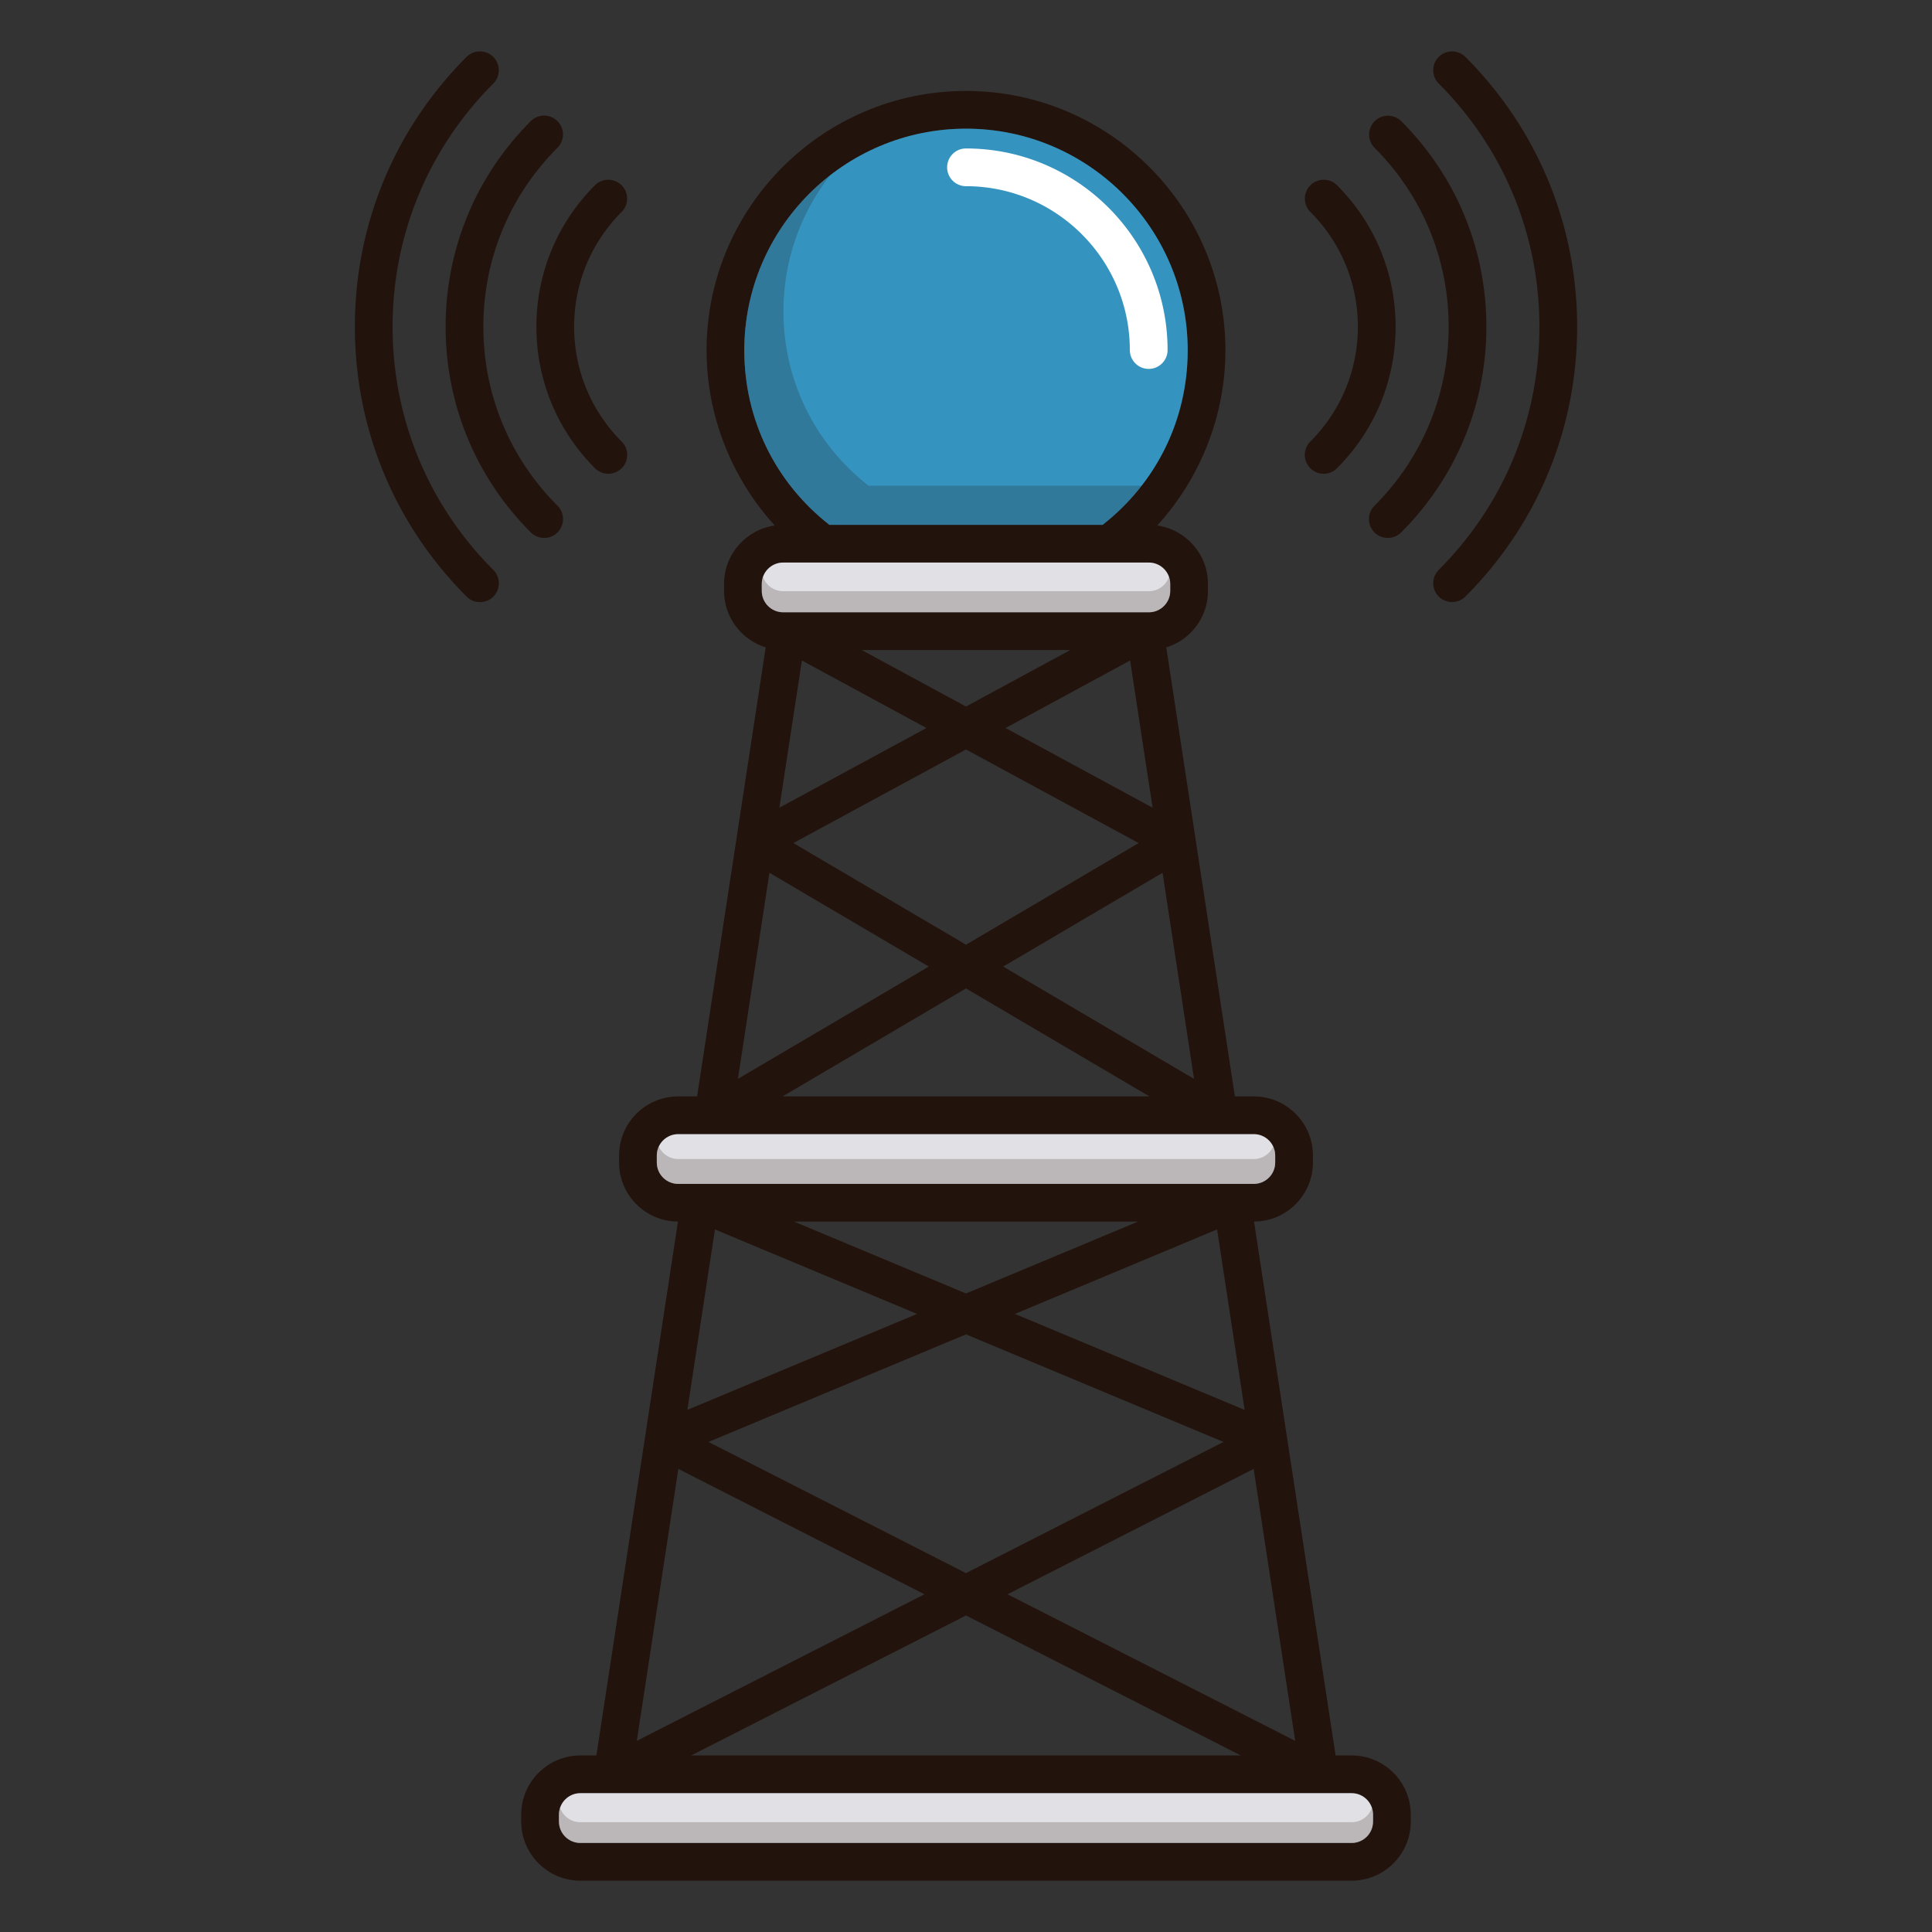 <?xml version="1.0" standalone="no"?><!DOCTYPE svg PUBLIC "-//W3C//DTD SVG 1.1//EN" "http://www.w3.org/Graphics/SVG/1.1/DTD/svg11.dtd"><svg t="1625811812103" class="icon" viewBox="0 0 1024 1024" version="1.1" xmlns="http://www.w3.org/2000/svg" p-id="39213" xmlns:xlink="http://www.w3.org/1999/xlink" width="200" height="200"><rect x="0" y="0" width="1024" height="1024" fill="#333333" stroke="none"/><defs><style type="text/css"></style></defs><path d="M716.42 930.42h-8.52l-43.24-282.96c17.24-0.06 31.22-14.08 31.22-31.32v-3.7c0-17.28-14.04-31.32-31.32-31.32h-10.04l-20.78-135.94v-0.04l-15.58-102c4.82-1.48 9.24-4.12 12.9-7.8 5.92-5.92 9.18-13.78 9.18-22.14v-3.72c0-15.76-11.7-28.8-26.88-30.96 22.94-25.16 36.14-58.34 36.14-92.84 0-75.8-61.68-137.48-137.5-137.48s-137.5 61.68-137.5 137.48c0 34.48 13.18 67.68 36.12 92.84-15.16 2.18-26.86 15.22-26.86 30.96v3.72c0 14.04 9.3 25.98 22.08 29.92l-36.36 238h-10.04c-17.28 0-31.32 14.04-31.32 31.32v3.7c0 17.24 14 31.28 31.22 31.32l-17.4 113.92c0 0.02-0.02 0.06-0.02 0.1l-25.82 168.94h-8.52c-17.28 0-31.32 14.06-31.32 31.34v3.7c0 17.28 14.04 31.34 31.32 31.34h408.84c17.28 0 31.32-14.06 31.32-31.34v-3.7c0-17.28-14.06-31.34-31.32-31.34z m-29.94-7.74l-152.46-77.68 130.44-66.44 22.02 144.12zM512 685.56l-91.14-38.08h182.28L512 685.56z m133.08-33.94l14.6 95.66-121.74-50.88 107.14-44.78z m-159.02 44.78l-121.74 50.86 14.62-95.62 107.12 44.76z m25.94 10.84l136.46 57.02L512 833.78l-136.48-69.52L512 707.24z m145.64 223.18H366.36L512 856.24l145.64 74.18z m-24.78-358.6l-101.14-59.52 84.46-49.7 16.68 109.22zM512 374.48l-55.28-29.96h110.56L512 374.48z m86.98-24.4l11.92 78.02-77.92-42.24 66-35.78z m-107.96 35.78l-77.94 42.24 11.94-78.02 66 35.78z m20.98 11.38l91.5 49.6L512 500.7l-91.5-53.86 91.5-49.6z m97.22 183.88h-194.44L512 523.9l97.22 57.22zM394.5 185.68c0-64.78 52.7-117.48 117.5-117.48 64.78 0 117.5 52.7 117.5 117.48 0 36.54-16.42 70.04-45.08 92.48h-144.84c-28.68-22.46-45.08-55.96-45.08-92.48z m9.26 127.52v-3.72c0-6.24 5.08-11.32 11.32-11.32h193.84c6.24 0 11.32 5.08 11.32 11.34v3.7c0 6.24-5.08 11.32-11.32 11.32h-193.84c-6.24 0-11.32-5.08-11.32-11.32z m4.06 149.4l84.46 49.7-101.16 59.52 16.7-109.22z m-59.7 153.54v-3.7c0-6.24 5.08-11.32 11.32-11.32H664.56c6.24 0 11.32 5.08 11.32 11.32v3.7c0 6.26-5.08 11.34-11.32 11.34H359.44c-6.24 0-11.32-5.08-11.32-11.34z m11.42 162.42l130.42 66.44-152.44 77.68 22.02-144.12z m368.2 186.9c0 6.26-5.08 11.34-11.32 11.34H307.58c-6.24 0-11.32-5.08-11.32-11.34v-3.7c0-6.24 5.08-11.34 11.32-11.34h17c0.04 0 0.08 0.02 0.12 0.02 0.04 0 0.08-0.02 0.12-0.02h374.34c0.06 0 0.1 0.02 0.14 0.02 0.04 0 0.08-0.02 0.12-0.02h17c6.24 0 11.32 5.1 11.32 11.36v3.68z" fill="#23130D" p-id="39214"></path><path d="M727.74 961.78v3.68c0 6.26-5.08 11.34-11.32 11.34H307.58c-6.24 0-11.32-5.08-11.32-11.34v-3.7c0-6.24 5.08-11.34 11.32-11.34h17c0.04 0 0.08 0.02 0.12 0.02 0.04 0 0.08-0.02 0.12-0.02h374.34c0.06 0 0.1 0.02 0.14 0.02 0.04 0 0.08-0.02 0.12-0.02h17c6.24 0 11.32 5.1 11.32 11.36z" fill="#E1E1E5" p-id="39215"></path><path d="M727.74 961.78v3.68c0 6.26-5.08 11.34-11.32 11.34H307.58c-6.24 0-11.32-5.08-11.32-11.34v-3.7c0-1.28 0.22-2.5 0.6-3.64a11.352 11.352 0 0 0 10.72 7.68h408.84c4.96 0 9.2-3.22 10.72-7.68 0.38 1.14 0.6 2.38 0.6 3.66z" fill="#23130D" opacity=".2" p-id="39216"></path><path d="M675.88 612.44v3.7c0 6.26-5.08 11.34-11.32 11.34H359.44c-6.24 0-11.32-5.08-11.32-11.34v-3.7c0-6.24 5.08-11.32 11.32-11.32H664.56c6.24 0 11.32 5.08 11.32 11.32z" fill="#E1E1E5" p-id="39217"></path><path d="M675.88 612.44v3.7c0 6.26-5.08 11.34-11.32 11.34H359.44c-6.24 0-11.32-5.08-11.32-11.34v-3.7c0-1.7 0.38-3.3 1.06-4.74 1.78 3.9 5.7 6.6 10.26 6.6h305.12c4.56 0 8.48-2.7 10.26-6.6 0.68 1.44 1.06 3.04 1.06 4.74z" fill="#23130D" opacity=".2" p-id="39218"></path><path d="M620.24 309.5v3.7c0 6.24-5.08 11.32-11.32 11.32h-193.84c-6.24 0-11.32-5.08-11.32-11.32v-3.72c0-6.24 5.08-11.32 11.32-11.32h193.84c6.24 0 11.32 5.08 11.32 11.34z" fill="#E1E1E5" p-id="39219"></path><path d="M620.24 309.5v3.7c0 6.24-5.08 11.32-11.32 11.32h-193.84c-6.24 0-11.32-5.08-11.32-11.32v-3.72c0-1.3 0.22-2.56 0.66-3.72a11.278 11.278 0 0 0 10.66 7.58h193.84c4.92 0 9.14-3.16 10.66-7.58 0.44 1.16 0.66 2.42 0.66 3.74z" fill="#23130D" opacity=".2" p-id="39220"></path><path d="M629.5 185.68c0 36.54-16.42 70.04-45.08 92.48h-144.84c-28.68-22.46-45.08-55.96-45.08-92.48 0-64.78 52.7-117.48 117.5-117.48 64.78 0 117.5 52.7 117.5 117.48z" fill="#3594BF" p-id="39221"></path><path d="M605.1 257.42c-5.92 7.64-12.84 14.6-20.68 20.74h-144.84c-28.68-22.46-45.08-55.96-45.08-92.48 0-37.66 17.82-71.26 45.48-92.78-15.5 19.92-24.74 44.92-24.74 72.04 0 36.5 16.42 70 45.08 92.48h144.78z" fill="#23130D" opacity=".2" p-id="39222"></path><path d="M694.502 248.182a9.966 9.966 0 0 0 7.068 2.926c2.56 0 5.122-0.978 7.074-2.932 20.026-20.046 31.054-46.682 31.054-75 0-28.32-11.03-54.954-31.054-74.996a10 10 0 0 0-14.148 14.136c16.252 16.266 25.204 37.88 25.204 60.86 0 22.98-8.952 44.596-25.204 60.866a9.998 9.998 0 0 0 0.006 14.14z" fill="#23130D" p-id="39223"></path><path d="M767.812 173.182c0 35.83-13.958 69.524-39.306 94.872a10 10 0 0 0 14.144 14.142c29.124-29.126 45.162-67.842 45.162-109.014 0-41.176-16.04-79.892-45.164-109.016a10 10 0 0 0-14.14 14.142c25.346 25.346 39.304 59.04 39.304 94.874z" fill="#23130D" p-id="39224"></path><path d="M776.676 30.138a10 10 0 0 0-14.144 14.14c34.428 34.442 53.386 80.218 53.386 128.898 0 48.684-18.958 94.46-53.386 128.898a10 10 0 0 0 14.144 14.14C814.878 278 835.918 227.2 835.918 173.176c0-54.02-21.04-104.818-59.242-143.038zM315.356 248.174a9.974 9.974 0 0 0 7.074 2.932 10 10 0 0 0 7.074-17.068c-16.252-16.266-25.204-37.88-25.204-60.86 0-22.98 8.952-44.596 25.204-60.864a10 10 0 0 0-14.148-14.136c-20.026 20.044-31.056 46.68-31.056 75s11.03 54.952 31.056 74.996z" fill="#23130D" p-id="39225"></path><path d="M281.35 282.19c1.954 1.952 4.512 2.928 7.072 2.928s5.118-0.976 7.072-2.928a10 10 0 0 0 0-14.142c-25.346-25.346-39.306-59.04-39.306-94.876 0-35.83 13.958-69.522 39.306-94.87a10 10 0 0 0-14.142-14.142C252.226 93.286 236.188 132 236.188 173.172c0 41.176 16.038 79.894 45.162 109.018z" fill="#23130D" p-id="39226"></path><path d="M208.082 173.178c0-48.682 18.96-94.458 53.386-128.898a10 10 0 0 0-14.144-14.14C209.12 68.356 188.082 119.154 188.082 173.178c0 54.018 21.04 104.818 59.242 143.038a9.968 9.968 0 0 0 7.074 2.93 10 10 0 0 0 7.074-17.068c-34.43-34.444-53.39-80.222-53.39-128.9z" fill="#23130D" p-id="39227"></path><path d="M608.84 195.53a10 10 0 0 1-10-10c0-47.884-38.958-86.84-86.84-86.84a10 10 0 0 1 0-20c58.912 0 106.84 47.928 106.84 106.84a10 10 0 0 1-10 10z" fill="#FFFFFF" p-id="39228"></path></svg>